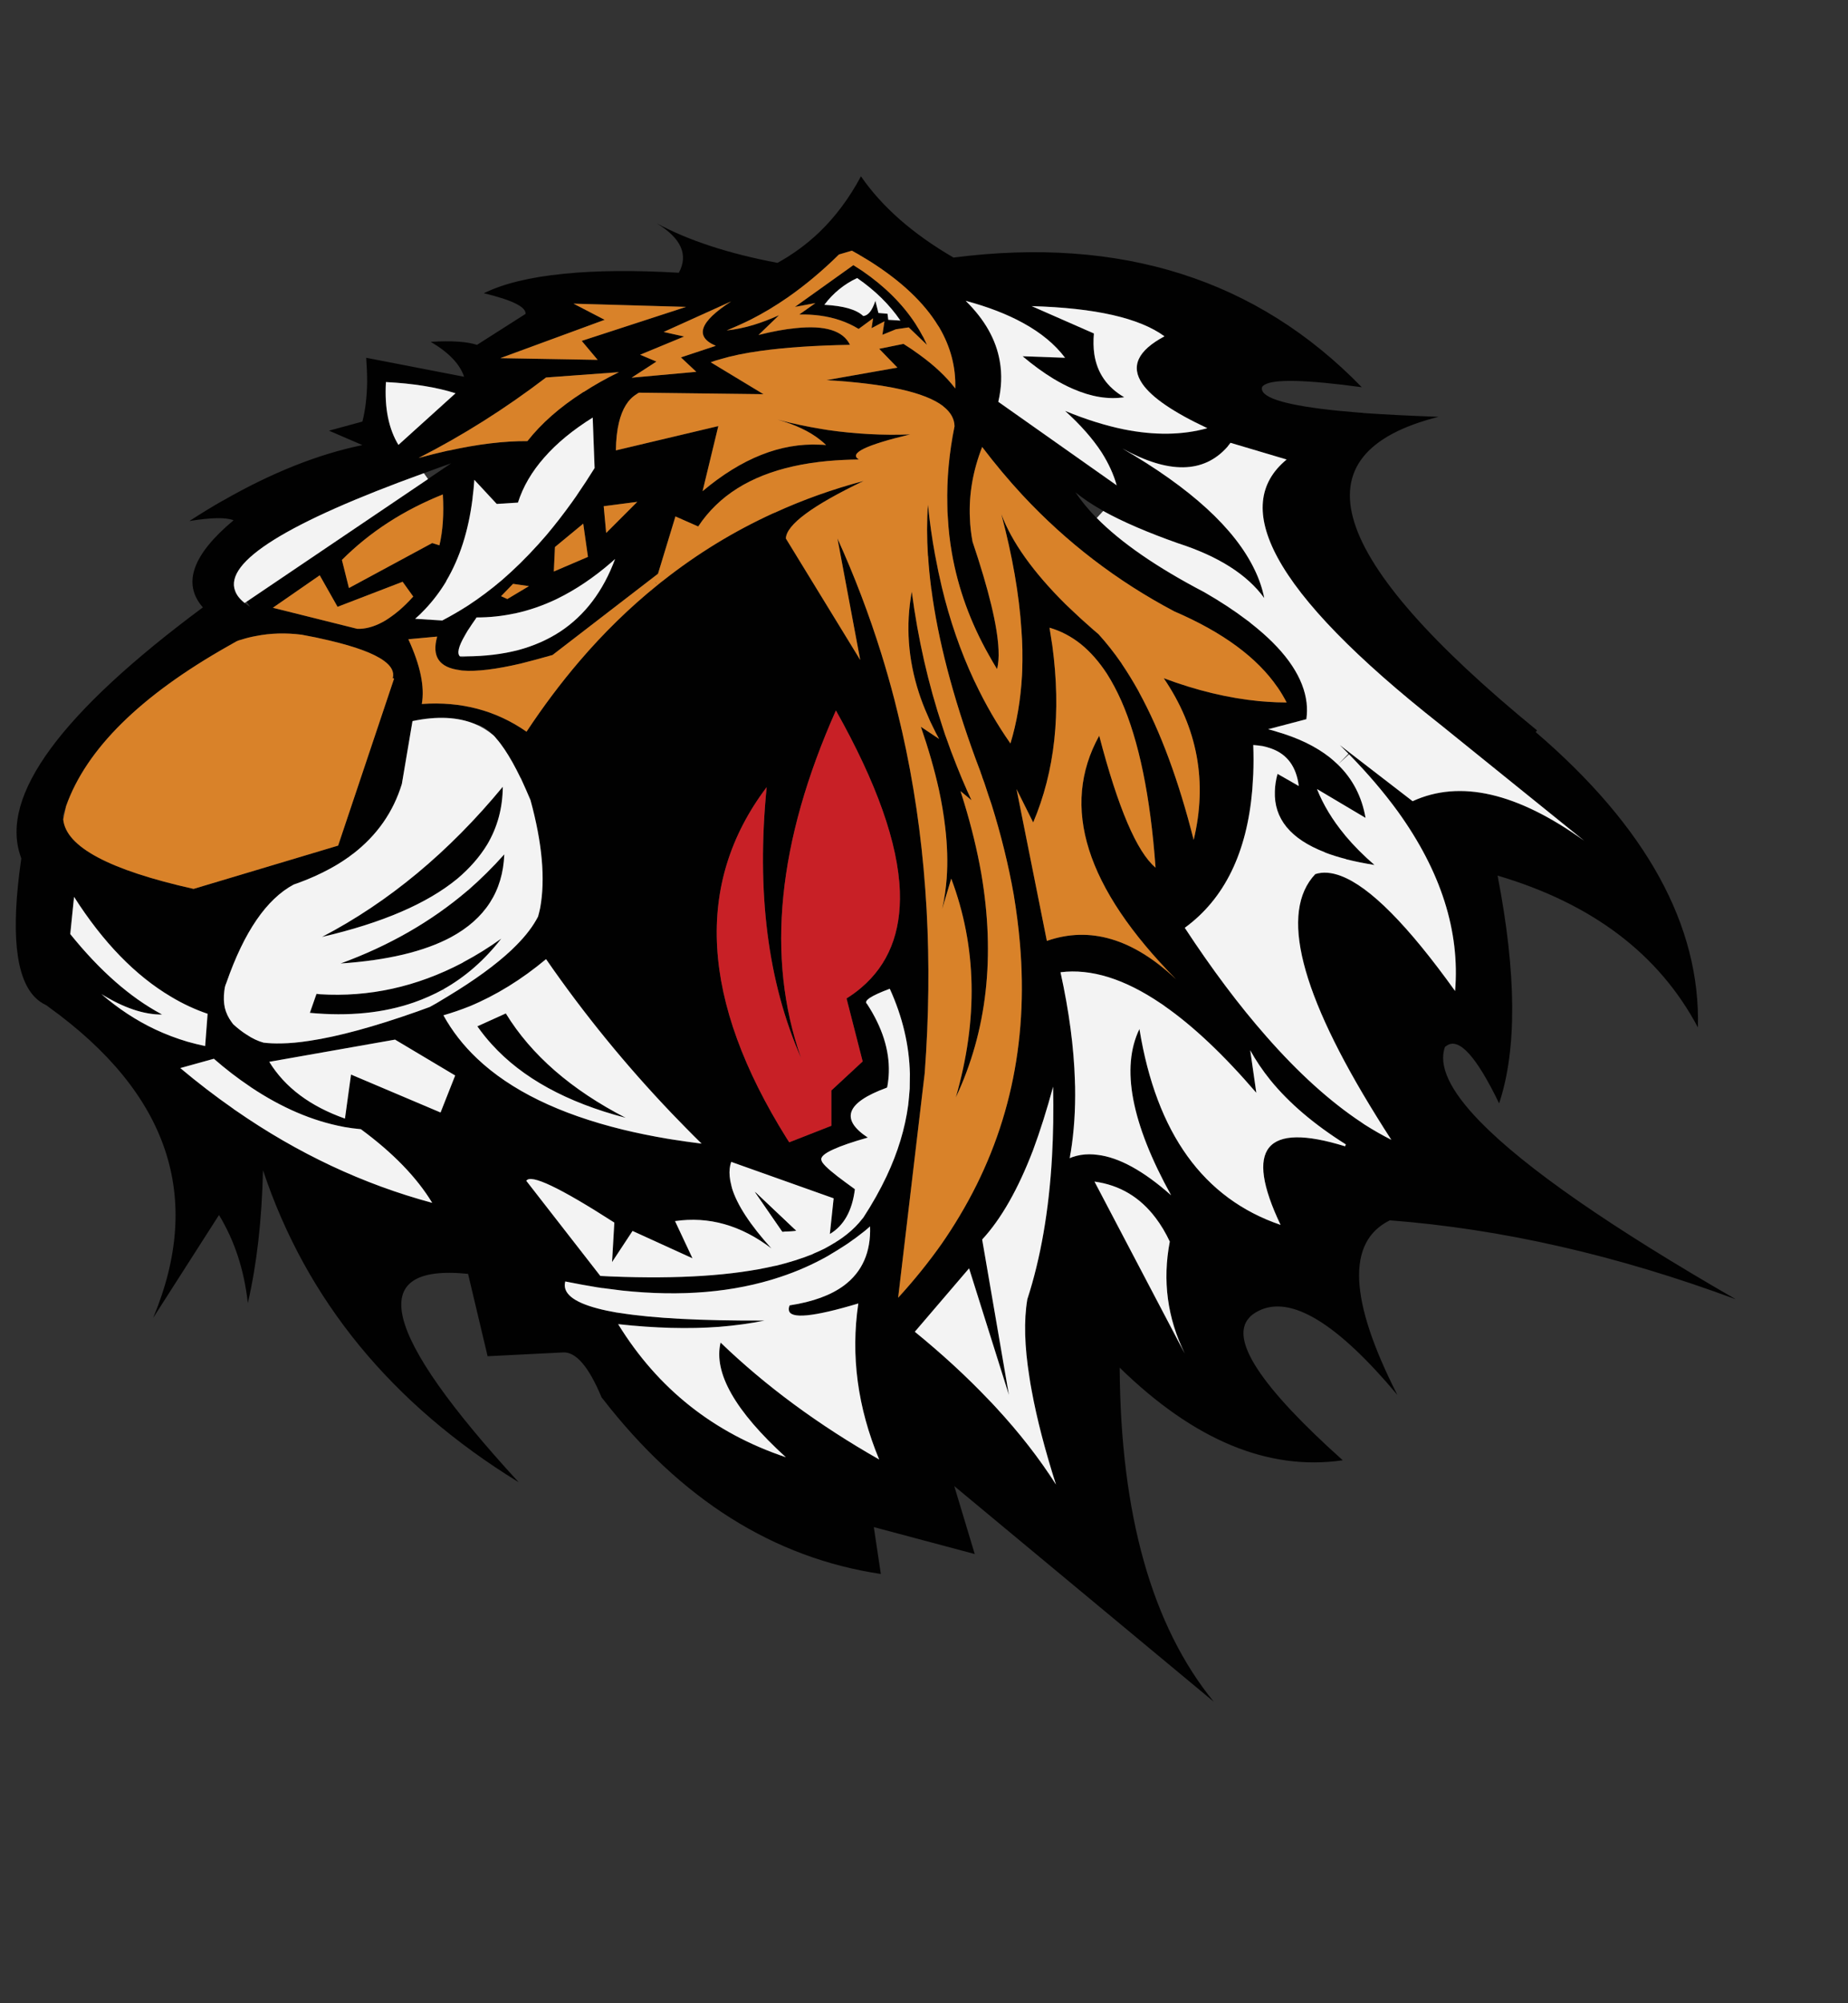 <svg xmlns='http://www.w3.org/2000/svg' id='svgroot' xlinkns='http://www.w3.org/1999/xlink' width='12in' height='13in' x='0' y='0' overflow='visible'><rect width="100%" height="100%" fill="#333333" stroke="none"/><g id="rect" transform="scale(6.763) translate(-169.726,-162.28)"><g width="500" height="500" xmlns="http://www.w3.org/2000/svg" xmlns:xhtml="http://www.w3.org/1999/xhtml" xmlns:xlink="http://www.w3.org/1999/xlink" class="mainContent">  <!-- Created with Product Designer Tool by Riaxe-->  <defs>   <mask patternUnits="userSpaceOnUse" x="0" y="0" width="500" height="500">    <image id="xe_zixt" xlink:href="#" x="0" y="0" width="500" height="500" xmlns:xlink="http://www.w3.org/1999/xlink"/>   </mask>   <image id="xe_xwdm" xlink:href="#" width="500" height="500" preserveAspectRatio="none" xmlns:xlink="http://www.w3.org/1999/xlink"/>   <clipPath id="boundryClipPath0" class="boundryClipPath">    <rect aHeight="13" aWidth="12" height="173" width="160" y="162.28" x="169.726" id="boundRectangle"/>   </clipPath>   <filter id="filter8483" style="color-interpolation-filters:sRGB;">    <feColorMatrix values="0" result="colormatrix" id="feColorMatrix8485" type="matrix"/>   </filter>   <g id="xe_mo82" type="patternG" xmlns:xlink="http://www.w3.org/1999/xlink"/>  </defs>  <g id="layer_background">   <title>background</title>   <rect id="canvas_background" x="-1" y="-1" width="502" height="502" fill-opacity="0" stroke="#000000" stroke-width="0" fill="#fff" opacity="0"/>   <g id="bleedM">    <rect isBleed="false" id="cropM" isbleed="false" class="bleedRect" width="0" height="0" x="0" y="0" fill="none" stroke="#ff0000" stroke-width="0.5" display="none"/>    <rect id="safeM" class="bleedRect" width="0" height="0" x="0" y="0" fill="none" stroke="#2B8F49" stroke-width="0.5" stroke-dasharray="3,3" display="none"/>    <path isBleed="false" pointer-events="bounding-box" id="cropMMask" isbleed="false" class="bleedPath" width="0" height="0" awidth="0" aheight="0" x="0" y="0" ax="0" ay="0" fill="none" stroke="#ff0000" display="none"/>    <path pointer-events="bounding-box" id="safeMMask" class="bleedPath" width="0" height="0" awidth="0" aheight="0" x="0" y="0" ax="0" ay="0" fill="none" stroke="#2B8F49" stroke-width="2" stroke-dasharray="5,5" display="none"/>    <rect id="hAlignTleft" class="bleedRect" width="0" height="0.5" x="0" y="0" fill="#ff0000" display="block"/>    <rect id="hAlignBleft" class="bleedRect" width="0" height="0.5" x="0" y="0" fill="#ff0000" display="block"/>    <rect id="vAlignBleft" class="bleedRect" width="0.5" height="0" x="0" y="0" fill="#ff0000" display="block"/>    <rect id="vAlignTleft" class="bleedRect" width="0.5" height="0" x="0" y="0" fill="#ff0000" display="block"/>    <rect id="hAlignTright" class="bleedRect" width="0" height="0.5" x="0" y="0" fill="#ff0000" display="block"/>    <rect id="hAlignBright" class="bleedRect" width="0" height="0.5" x="0" y="0" fill="#ff0000" display="block"/>    <rect id="vAlignTright" class="bleedRect" width="0.5" height="0" x="0" y="0" fill="#ff0000" display="block"/>    <rect id="vAlignBright" class="bleedRect" width="0.5" height="0" x="0" y="0" fill="#ff0000" display="block"/>   </g>  </g>  <g id="layer_area_0" clip-path="url(#boundryClipPath0)">   <title>area_0</title>   <g id="background" type="bg_area_0"/>   <g id="pbgpattern" type="bgptrn_area_0"/>   <g id="backgroundBorder" type="bgBrdr_area_0"/>   <g xe_p="&amp;#35;&amp;#103;&amp;#81;&amp;#84;&amp;#19;&amp;#58;&amp;#122;&amp;#61;&amp;#93;&amp;#111;&amp;#1;&amp;#114;&amp;#97;&amp;#34;&amp;#26;&amp;#28;&amp;#19;&amp;#116;&amp;#33;&amp;#53;&amp;#93;&amp;#18;&amp;#11;&amp;#34;&amp;#60;&amp;#32;&amp;#75;&amp;#89;&amp;#86;&amp;#110;&amp;#122;&amp;#105;&amp;#26;&amp;#83;&amp;#94;&amp;#108;&amp;#55;&amp;#55;&amp;#75;&amp;#18;&amp;#11;&amp;#91;&amp;#122;&amp;#102;&amp;#8;&amp;#1;&amp;#1;&amp;#49;&amp;#104;&amp;#116;&amp;#26;&amp;#28;&amp;#19;&amp;#35;&amp;#28;&amp;#124;&amp;#0;&amp;#2;&amp;#3;&amp;#57;&amp;#122;&amp;#105;&amp;#26;&amp;#19;&amp;#114;&amp;#56;&amp;#106;&amp;#117;&amp;#10;&amp;#6;&amp;#19;&amp;#44;&amp;#122;&amp;#102;&amp;#126;&amp;#3;&amp;#119;&amp;#51;&amp;#30;&amp;#118;&amp;#26;&amp;#28;&amp;#19;&amp;#35;&amp;#104;&amp;#116;&amp;#8;&amp;#1;&amp;#1;&amp;#49;&amp;#122;&amp;#24;&amp;#20;&amp;#18;&amp;#65;&amp;#114;&amp;#49;&amp;#38;&amp;#93;&amp;#18;&amp;#11;&amp;#34;&amp;#104;&amp;#107;&amp;#8;&amp;#0;&amp;#19;&amp;#44;&amp;#122;&amp;#44;&amp;#75;&amp;#99;&amp;#82;&amp;#97;&amp;#52;&amp;#36;&amp;#90;&amp;#92;&amp;#84;&amp;#34;&amp;#98;&amp;#103;&amp;#9;&amp;#18;&amp;#29;&amp;#34;&amp;#59;&amp;#42;&amp;#84;&amp;#95;&amp;#67;&amp;#69;&amp;#60;&amp;#44;&amp;#76;&amp;#18;&amp;#11;&amp;#102;&amp;#57;&amp;#41;&amp;#75;&amp;#85;&amp;#29;&amp;#34;&amp;#42;&amp;#32;&amp;#75;&amp;#89;&amp;#75;&amp;#101;&amp;#122;&amp;#127;&amp;#94;&amp;#81;&amp;#93;&amp;#115;&amp;#61;&amp;#105;&amp;#26;&amp;#64;&amp;#94;&amp;#115;&amp;#49;&amp;#49;&amp;#81;&amp;#95;&amp;#95;&amp;#34;&amp;#98;&amp;#35;&amp;#89;&amp;#92;&amp;#66;&amp;#101;&amp;#116;&amp;#103;&amp;#84;&amp;#95;&amp;#82;&amp;#107;&amp;#8;&amp;#55;&amp;#87;&amp;#64;&amp;#84;&amp;#114;&amp;#44;&amp;#44;&amp;#93;&amp;#67;&amp;#19;&amp;#58;&amp;#35;&amp;#103;&amp;#91;&amp;#95;&amp;#93;&amp;#111;&amp;#42;&amp;#0;&amp;#92;&amp;#89;&amp;#69;&amp;#34;&amp;#98;&amp;#35;&amp;#89;&amp;#92;&amp;#66;&amp;#101;&amp;#116;&amp;#103;&amp;#74;&amp;#85;&amp;#66;&amp;#105;&amp;#34;&amp;#32;&amp;#26;&amp;#10;&amp;#87;&amp;#97;&amp;#52;&amp;#54;&amp;#93;&amp;#28;&amp;#19;&amp;#109;&amp;#55;&amp;#51;&amp;#93;&amp;#18;&amp;#11;&amp;#102;&amp;#57;&amp;#41;&amp;#75;&amp;#85;&amp;#29;&amp;#34;&amp;#42;&amp;#42;&amp;#76;&amp;#81;&amp;#69;&amp;#101;&amp;#122;&amp;#127;&amp;#94;&amp;#81;&amp;#93;&amp;#115;&amp;#61;&amp;#105;&amp;#26;&amp;#84;&amp;#84;&amp;#108;&amp;#61;&amp;#49;&amp;#93;&amp;#18;&amp;#11;&amp;#102;&amp;#57;&amp;#41;&amp;#75;&amp;#85;&amp;#76;&amp;#125;" scaled="true" id="xe_0r9g">    <g id="xe_66yh">     <g id="xe_kjc5">      <path id="xe_wx82" pointer-events="bounding-box" d="M258.736,189.992 C260.496,191.717 261.545,193.576 261.882,195.569 C262.092,196.759 262.046,198 261.743,199.294 L272.654,206.988 C272.373,205.985 271.913,204.977 271.273,203.962 C270.445,202.692 269.319,201.415 267.897,200.133 C269.796,200.914 271.599,201.479 273.3,201.828 C276.144,202.4 278.715,202.365 281.012,201.723 C277.899,200.266 275.905,198.909 275.032,197.65 C273.912,196.04 274.59,194.578 277.06,193.261 C274.753,191.57 270.673,190.644 264.82,190.48 L270.555,192.999 C270.497,193.675 270.508,194.304 270.59,194.887 C270.846,196.625 271.767,197.953 273.352,198.874 C271.883,199.096 270.31,198.839 268.631,198.105 C268.037,197.849 267.43,197.534 266.812,197.161 C265.892,196.602 264.947,195.914 263.979,195.098 L267.896,195.238 C266.964,194.002 265.675,192.936 264.032,192.038 C262.554,191.221 260.787,190.54 258.736,189.992 zM263.964,207.88 C262.67,206.48 261.434,205.006 260.257,203.456 C259.406,205.636 259.026,207.816 259.12,209.996 C259.144,210.718 259.226,211.447 259.366,212.181 C260.87,216.645 261.667,219.962 261.761,222.13 C261.796,222.853 261.75,223.448 261.621,223.913 C261.365,223.495 261.119,223.075 260.887,222.655 C259.173,219.636 258.031,216.494 257.459,213.23 C257.274,212.169 257.15,211.096 257.092,210.013 C257.058,209.604 257.039,209.196 257.039,208.788 C256.981,206.434 257.202,204.021 257.705,201.549 C257.693,200.873 257.36,200.273 256.707,199.748 C256.684,199.736 256.666,199.718 256.654,199.696 C254.999,198.424 251.414,197.626 245.901,197.3 L252.439,196.145 L250.761,194.414 L253,193.96 C253.526,194.286 254.015,194.618 254.47,194.956 C255.845,195.947 256.947,196.985 257.775,198.069 C257.833,196.098 257.342,194.228 256.305,192.456 C256.282,192.409 256.252,192.363 256.217,192.316 C256.217,192.304 256.211,192.298 256.2,192.298 C254.895,190.153 252.779,188.16 249.853,186.318 C249.562,186.143 249.271,185.968 248.979,185.794 C248.956,185.782 248.938,185.77 248.926,185.759 C248.705,185.631 248.477,185.502 248.244,185.374 L247.055,185.724 C245.528,187.228 243.955,188.545 242.334,189.676 C241.226,190.445 240.09,191.127 238.924,191.722 C238.189,192.083 237.449,192.415 236.703,192.719 C237.508,192.637 238.336,192.468 239.185,192.211 C239.944,191.978 240.724,191.681 241.529,191.319 L239.64,193.138 C240.935,192.812 242.083,192.602 243.085,192.509 C245.778,192.229 247.44,192.742 248.069,194.047 C244.828,194.106 242.083,194.292 239.833,194.606 C238.387,194.805 237.146,195.062 236.108,195.376 C235.793,195.458 235.502,195.55 235.234,195.656 L240.095,198.594 L228.624,198.454 C228.543,198.489 228.467,198.536 228.397,198.594 C227.615,199.071 227.074,199.946 226.771,201.217 C226.596,201.94 226.503,202.791 226.491,203.77 L235.933,201.532 L234.482,207.529 C238.085,204.498 241.686,203.07 245.288,203.245 C245.475,203.245 245.667,203.257 245.865,203.28 C245.69,203.105 245.504,202.942 245.306,202.791 C244.339,202.021 243.033,201.403 241.389,200.937 C242.765,201.298 244.14,201.59 245.516,201.811 C245.691,201.835 245.871,201.863 246.058,201.899 C248.576,202.259 251.093,202.394 253.612,202.301 C249.508,203.28 247.935,204.05 248.891,204.609 C247.9,204.62 246.95,204.667 246.04,204.749 L246.022,204.749 C241.511,205.169 238.072,206.526 235.706,208.823 C235.088,209.418 234.546,210.07 234.08,210.782 L231.981,209.855 L230.373,215.135 L220.652,222.62 C219.591,222.923 218.617,223.185 217.732,223.406 C215.435,223.943 213.646,224.158 212.363,224.053 L212.346,224.053 C212.299,224.042 212.252,224.036 212.206,224.036 C212.183,224.025 212.16,224.018 212.136,224.018 C210.201,223.784 209.496,222.753 210.02,220.923 L207.362,221.168 C208.469,223.569 208.883,225.557 208.603,227.131 C212.229,226.874 215.446,227.725 218.255,229.684 C219.782,227.376 221.397,225.225 223.099,223.231 C225.349,220.597 227.762,218.242 230.338,216.167 C230.501,216.027 230.671,215.893 230.845,215.765 C233.992,213.283 237.379,211.214 241.005,209.558 L241.022,209.558 C241.057,209.535 241.092,209.517 241.127,209.506 L241.144,209.506 C243.744,208.316 246.472,207.343 249.327,206.585 C244.606,208.847 242.217,210.613 242.158,211.884 L249.013,223.075 L246.914,211.884 C248.476,215.323 249.822,218.855 250.953,222.48 C251.385,223.867 251.786,225.278 252.16,226.712 C252.37,227.539 252.574,228.379 252.771,229.23 C252.796,229.358 252.824,229.48 252.86,229.597 C253.932,234.33 254.649,239.197 255.01,244.198 C255.057,244.827 255.097,245.456 255.132,246.086 C255.4,250.97 255.342,255.99 254.957,261.141 L252.509,281.827 C253.99,280.207 255.331,278.546 256.532,276.843 C257.114,276.003 257.662,275.154 258.174,274.29 C262.673,266.783 264.527,258.42 263.735,249.197 C263.607,247.706 263.414,246.196 263.157,244.669 C262.679,241.965 261.998,239.196 261.112,236.364 C261.101,236.352 261.094,236.34 261.094,236.329 L261.094,236.311 C261.036,236.136 260.977,235.968 260.919,235.804 C260.884,235.687 260.848,235.583 260.814,235.49 C260.697,235.127 260.581,234.773 260.464,234.422 L260.376,234.178 C260.342,234.096 260.312,234.021 260.289,233.951 C260.265,233.869 260.242,233.793 260.218,233.723 L260.131,233.496 C260.12,233.461 260.108,233.42 260.095,233.374 L259.642,232.167 C257.532,226.397 256.174,221.187 255.568,216.535 C255.556,216.512 255.55,216.494 255.55,216.483 C255.55,216.459 255.55,216.442 255.55,216.43 C255.423,215.439 255.328,214.478 255.271,213.545 C255.26,213.51 255.253,213.48 255.253,213.457 C255.148,211.814 255.148,210.252 255.253,208.771 C255.416,210.368 255.638,211.924 255.918,213.44 C255.918,213.463 255.924,213.486 255.935,213.51 C256.111,214.466 256.309,215.41 256.53,216.343 C257.264,219.409 258.255,222.276 259.503,224.946 C259.537,225.028 259.578,225.109 259.624,225.191 C260.557,227.16 261.635,229.021 262.859,230.769 C263.442,228.857 263.798,226.765 263.926,224.491 C263.926,224.352 263.932,224.218 263.943,224.09 C263.967,223.449 263.972,222.801 263.96,222.149 L263.96,222.131 C263.95,221.537 263.92,220.931 263.874,220.313 C263.664,217.061 263.046,213.505 262.019,209.646 C262.987,212.223 264.957,214.986 267.931,217.935 C268.036,218.028 268.14,218.127 268.245,218.232 C268.944,218.909 269.696,219.596 270.501,220.296 C270.652,220.424 270.81,220.558 270.973,220.698 C271.707,221.502 272.412,222.393 273.088,223.373 C273.088,223.385 273.094,223.39 273.106,223.39 C273.106,223.401 273.111,223.419 273.122,223.443 C273.133,223.443 273.139,223.449 273.139,223.46 C273.653,224.219 274.154,225.035 274.643,225.909 C274.654,225.943 274.673,225.978 274.697,226.014 C274.707,226.025 274.714,226.037 274.714,226.048 C274.724,226.06 274.731,226.071 274.731,226.083 C276.701,229.686 278.374,234.208 279.749,239.652 C281.031,234.302 280.111,229.336 276.987,224.755 C279.994,225.885 282.931,226.59 285.799,226.871 C286.335,226.917 286.878,226.953 287.425,226.976 C287.717,226.987 288.014,226.993 288.317,226.993 C288.071,226.515 287.799,226.055 287.495,225.612 L287.478,225.594 C285.6,222.855 282.431,220.524 277.965,218.601 C272.708,215.826 268.05,212.264 263.994,207.916 C263.987,207.903 263.976,207.891 263.964,207.88 zM258.874,235.122 C258.992,235.39 259.115,235.658 259.243,235.927 C259.253,235.949 259.265,235.973 259.277,235.996 L258.262,235.157 C258.379,235.507 258.489,235.862 258.595,236.224 C259.271,238.439 259.795,240.601 260.169,242.711 C261.487,250.383 260.705,257.271 257.826,263.379 C259.901,256.187 259.761,249.466 257.407,243.218 L256.567,246.016 C256.684,245.514 256.777,245.007 256.847,244.495 C256.905,244.064 256.952,243.627 256.987,243.184 C257.091,241.703 257.045,240.13 256.847,238.462 C256.718,237.355 256.526,236.206 256.27,235.017 C255.862,233.188 255.308,231.258 254.609,229.23 L256.287,230.349 C256.078,229.975 255.885,229.603 255.71,229.23 C255.535,228.892 255.377,228.548 255.238,228.198 C254.923,227.499 254.655,226.805 254.433,226.118 C253.419,223.005 253.198,219.892 253.769,216.78 C254.34,221.117 255.283,225.267 256.601,229.23 C256.683,229.475 256.764,229.726 256.846,229.982 C256.858,230.028 256.876,230.075 256.9,230.122 C257.213,231.031 257.553,231.934 257.914,232.832 C258.217,233.601 258.538,234.365 258.874,235.122 zM271.762,224.351 C271.04,223.244 270.24,222.335 269.367,221.623 C268.481,220.913 267.513,220.405 266.465,220.102 C266.557,220.662 266.645,221.215 266.726,221.763 C267.554,227.895 266.966,233.322 264.96,238.043 L263.422,234.965 L266.22,248.953 C270.196,247.566 274.172,248.75 278.145,252.503 C269.799,244.064 267.432,236.579 271.046,230.052 C272.783,236.708 274.513,240.759 276.239,242.204 C275.761,235.63 274.706,230.501 273.074,226.817 C272.666,225.908 272.229,225.086 271.762,224.351 zM286.293,197.72 C286.188,197.779 286.113,197.843 286.066,197.913 C286.008,198.088 286.037,198.251 286.152,198.403 C286.76,199.242 289.715,199.872 295.02,200.291 C295.03,200.291 295.043,200.291 295.053,200.291 C295.148,200.291 295.239,200.298 295.333,200.309 C295.356,200.309 295.379,200.315 295.403,200.327 C297.386,200.466 299.693,200.583 302.328,200.676 C288.957,204.045 291.983,213.674 311.403,229.562 L311.28,229.719 C321.492,238.474 326.475,247.543 326.231,256.928 C322.651,250.178 316.497,245.515 307.766,242.939 C309.515,251.973 309.56,258.968 307.906,263.922 C305.83,259.62 304.227,257.843 303.096,258.589 C303.039,258.624 302.979,258.665 302.921,258.712 C302.291,260.437 303.359,262.722 306.121,265.567 C306.132,265.578 306.145,265.59 306.156,265.6 C306.167,265.612 306.179,265.63 306.19,265.654 C306.201,265.654 306.214,265.66 306.225,265.67 C310.353,269.89 318.185,275.323 329.726,281.968 C318.792,277.912 308.161,275.487 297.833,274.694 C293.833,276.664 294.067,282.025 298.531,290.78 C292.983,284.16 288.728,281.571 285.767,283.017 C285.568,283.111 285.376,283.226 285.189,283.367 C285.061,283.461 284.951,283.565 284.857,283.681 C283.062,285.663 285.941,290.034 293.495,296.796 C286.641,297.797 279.786,294.954 272.932,288.264 C273.013,301.797 275.904,312.055 281.604,319.038 L257.685,299.175 L259.573,305.434 L250.27,302.952 L250.917,307.271 C241.02,305.79 232.47,300.404 225.266,291.113 C225.231,291.079 225.201,291.044 225.178,291.008 C223.989,288.152 222.794,286.771 221.594,286.864 L214.671,287.212 L212.87,279.625 C203.323,278.657 204.879,285.056 217.539,298.823 C205.812,291.619 197.955,282.037 193.968,270.077 C193.863,274.669 193.397,278.749 192.57,282.317 C192.232,279.262 191.345,276.558 189.912,274.203 L183.844,283.681 C188.495,272.559 185.283,263.012 174.209,255.04 C174.127,254.969 174.046,254.911 173.964,254.864 C173.591,254.69 173.258,254.456 172.967,254.165 C171.149,252.347 170.717,248.114 171.673,241.47 C171.673,241.435 171.679,241.4 171.691,241.365 C171.656,241.272 171.626,241.184 171.603,241.103 C169.726,235.566 175.333,227.942 188.425,218.232 C186.513,216.052 187.457,213.376 191.257,210.206 C190.558,209.927 189.2,209.949 187.183,210.276 C188.209,209.611 189.229,208.988 190.243,208.405 L190.261,208.405 C194.748,205.829 199.039,204.121 203.13,203.281 L200.052,201.953 L203.13,201.114 C203.399,200.065 203.544,198.858 203.567,197.494 C203.567,196.783 203.538,196.031 203.48,195.238 L212.503,196.986 C212.118,195.82 211.093,194.747 209.426,193.768 C211.349,193.651 212.772,193.745 213.693,194.048 L218.168,191.197 C218.227,190.557 216.945,189.921 214.322,189.292 C216.129,188.406 218.565,187.811 221.63,187.508 C221.666,187.497 221.707,187.491 221.753,187.491 L221.771,187.491 C224.709,187.199 228.217,187.17 232.298,187.404 C233.195,185.749 232.519,184.233 230.269,182.858 C233.183,184.432 236.89,185.643 241.389,186.495 C242.789,185.726 244.071,184.788 245.236,183.68 C246.729,182.246 248.011,180.527 249.084,178.522 C251.03,181.343 253.875,183.837 257.616,186.006 C273.051,184.025 285.594,188.005 295.246,197.949 C290.163,197.259 287.179,197.184 286.293,197.72 zM271.413,209.349 C271.39,209.324 271.36,209.308 271.325,209.296 C271.302,209.284 271.284,209.272 271.273,209.26 C270.316,208.713 269.512,208.171 268.859,207.634 C269.383,208.415 270.029,209.202 270.8,209.995 L270.817,209.995 C273.055,212.268 276.361,214.547 280.731,216.831 C282.211,217.683 283.517,218.539 284.647,219.402 C284.787,219.496 284.922,219.6 285.05,219.717 C287.999,222.025 289.684,224.333 290.104,226.641 C290.104,226.652 290.104,226.67 290.104,226.694 C290.104,226.705 290.11,226.722 290.121,226.746 L290.121,226.764 C290.121,226.774 290.121,226.787 290.121,226.799 C290.132,226.856 290.144,226.921 290.156,226.991 C290.214,227.504 290.208,228.017 290.138,228.529 L286.607,229.456 C286.863,229.515 287.113,229.584 287.358,229.666 C289.351,230.237 290.995,231.031 292.289,232.044 C292.545,232.254 292.797,232.475 293.04,232.709 C294.404,234.026 295.255,235.664 295.593,237.622 L291.117,234.965 C291.7,236.422 292.551,237.826 293.67,239.179 C293.681,239.202 293.699,239.225 293.723,239.249 C294.492,240.17 295.39,241.073 296.416,241.96 C295.472,241.808 294.602,241.633 293.81,241.435 L293.793,241.417 C293.105,241.242 292.47,241.044 291.887,240.822 C291.864,240.812 291.846,240.799 291.835,240.788 C288.675,239.564 287.143,237.693 287.235,235.175 C287.245,234.662 287.329,234.125 287.48,233.567 L289.439,234.686 C289.217,232.914 288.378,231.765 286.921,231.24 C286.664,231.148 286.402,231.072 286.134,231.014 C285.855,230.967 285.558,230.932 285.243,230.909 C285.277,231.83 285.277,232.722 285.243,233.584 C285.22,234.062 285.19,234.534 285.156,235 C284.666,240.829 282.591,245.078 278.931,247.747 C281.449,251.583 283.943,254.905 286.415,257.714 C289.376,261.095 292.308,263.747 295.211,265.67 C295.291,265.729 295.385,265.793 295.49,265.864 C296.316,266.388 297.145,266.86 297.972,267.28 C297.494,266.546 297.039,265.829 296.609,265.129 C289.534,253.739 287.65,246.297 290.961,242.8 C291.66,242.578 292.454,242.636 293.339,242.974 C295.998,243.977 299.5,247.509 303.848,253.57 C304.302,248.056 302.542,242.543 298.567,237.029 C297.285,235.269 295.787,233.514 294.072,231.766 C294.062,231.755 294.049,231.743 294.038,231.731 C294.038,231.719 294.032,231.714 294.021,231.714 C293.753,231.445 293.485,231.178 293.216,230.909 L299.931,236.084 C304.301,234.079 309.571,235.292 315.737,239.721 L302.5,229.037 C294.725,222.918 289.719,217.783 287.48,213.633 C285.406,209.786 285.686,206.778 288.319,204.61 L283.143,203.071 C283.038,203.2 282.94,203.328 282.846,203.456 C280.667,205.904 277.444,205.95 273.177,203.596 C279.484,207.245 283.547,210.964 285.365,214.752 C285.784,215.615 286.082,216.489 286.256,217.375 C284.682,215.207 282.03,213.522 278.3,212.322 C275.493,211.33 273.197,210.339 271.413,209.349 zM276.71,254.706 C273.366,252.444 270.288,251.489 267.478,251.839 C268.271,255.429 268.713,258.769 268.807,261.858 C268.807,261.893 268.807,261.933 268.807,261.981 C268.807,262.108 268.813,262.243 268.825,262.383 L268.825,262.4 C268.86,264.521 268.727,266.526 268.423,268.415 C268.388,268.554 268.364,268.694 268.353,268.834 C268.341,268.868 268.329,268.909 268.317,268.957 C268.34,268.946 268.364,268.939 268.388,268.939 C268.446,268.916 268.505,268.893 268.563,268.868 C269.064,268.693 269.589,268.606 270.136,268.606 C270.383,268.606 270.632,268.623 270.889,268.66 C272.872,268.893 275.131,270.133 277.673,272.383 C274.001,265.74 273.027,260.633 274.753,257.067 C276.315,266.672 280.652,272.687 287.763,275.112 C284.383,268.013 286.364,265.599 293.707,267.872 L293.778,267.697 C290.851,265.855 288.531,263.88 286.818,261.77 C286.096,260.872 285.477,259.957 284.964,259.024 L285.524,262.924 L285.524,262.941 C282.529,259.454 279.707,256.792 277.061,254.949 C276.943,254.858 276.828,254.777 276.71,254.706 zM264.943,268.24 C263.567,271.83 262.005,274.571 260.257,276.459 L262.722,290.78 L259.05,279.116 L254.049,284.957 C256.567,287.009 258.829,289.089 260.834,291.199 C261.067,291.433 261.295,291.672 261.516,291.916 C263.684,294.259 265.532,296.632 267.059,299.033 C266.033,295.816 265.288,292.931 264.821,290.377 C264.739,289.959 264.67,289.544 264.611,289.136 C264.156,286.292 264.092,283.902 264.418,281.967 C265.653,278.155 266.412,273.79 266.692,268.869 C266.809,266.807 266.843,264.644 266.796,262.383 C266.214,264.528 265.596,266.481 264.943,268.24 zM276.256,274.483 C274.81,272.56 272.928,271.441 270.608,271.125 L278.931,286.967 C277.323,283.692 276.862,280.253 277.55,276.651 C277.166,275.835 276.735,275.112 276.256,274.483 zM225.46,191.74 L215.843,195.272 L224.813,195.429 L223.345,193.681 L232.962,190.55 L222.592,190.253 L225.46,191.74 zM205.299,197.475 C205.229,198.687 205.293,199.777 205.491,200.745 C205.69,201.701 206.01,202.54 206.453,203.263 L211.716,198.507 C209.956,197.948 207.817,197.604 205.299,197.475 zM211.087,203.788 C213.768,203.193 216.186,202.902 218.343,202.913 C219.625,201.282 221.321,199.789 223.432,198.437 C223.454,198.414 223.484,198.397 223.519,198.384 L223.536,198.384 C224.503,197.754 225.57,197.155 226.736,196.583 L226.754,196.583 L226.771,196.566 L226.736,196.566 L220.058,197.055 C216.281,199.935 212.363,202.406 208.307,204.47 C209.239,204.213 210.149,203.985 211.034,203.788 C211.046,203.788 211.064,203.788 211.087,203.788 zM208.796,205.869 C196.183,210.427 190.383,214.04 191.398,216.709 C191.538,217.094 191.817,217.456 192.237,217.793 C192.248,217.805 192.26,217.817 192.272,217.828 C192.423,217.945 192.593,218.061 192.778,218.178 L192.464,217.706 L211.313,204.958 C210.452,205.262 209.612,205.565 208.796,205.869 zM213.272,208.281 C212.899,211.196 212.101,213.691 210.877,215.766 L210.877,215.784 L210.859,215.801 C210.847,215.824 210.842,215.841 210.842,215.854 C210.271,216.798 209.618,217.655 208.883,218.424 C208.603,218.728 208.307,219.013 207.992,219.281 L210.492,219.438 C211.296,219.019 212.09,218.558 212.87,218.057 C213.943,217.357 214.992,216.571 216.018,215.696 C217.148,214.717 218.256,213.627 219.34,212.427 C219.515,212.228 219.69,212.03 219.865,211.832 C219.947,211.738 220.028,211.645 220.11,211.552 C220.915,210.596 221.702,209.581 222.471,208.509 C222.61,208.311 222.75,208.113 222.89,207.915 C222.89,207.903 222.895,207.892 222.907,207.88 C223.455,207.088 223.997,206.26 224.534,205.397 L224.359,200.746 C222.528,201.888 221.042,203.112 219.899,204.418 C218.746,205.723 217.935,207.11 217.469,208.579 L215.511,208.701 L213.448,206.48 C213.412,207.028 213.36,207.565 213.29,208.09 C213.29,208.101 213.29,208.112 213.29,208.124 C213.278,208.171 213.272,208.223 213.272,208.281 zM205.509,210.414 C203.959,211.417 202.536,212.565 201.242,213.859 L201.889,216.448 L209.565,212.304 L210.23,212.513 C210.545,211.184 210.65,209.622 210.545,207.827 C208.738,208.55 207.059,209.412 205.509,210.414 zM225.372,208.911 L225.6,211.376 L228.467,208.509 L225.372,208.911 zM249.223,187.246 C251.275,188.657 252.895,190.266 254.084,192.072 C254.341,192.469 254.579,192.877 254.802,193.296 L254.819,193.314 C254.819,193.325 254.825,193.337 254.836,193.348 C254.954,193.582 255.063,193.815 255.169,194.048 L253.489,192.439 L252.299,192.614 L251.058,193.121 L251.251,191.879 L250.061,192.509 L250.201,191.601 L248.872,192.579 C248.86,192.567 248.848,192.562 248.836,192.562 C247.799,191.932 246.622,191.53 245.305,191.355 C244.699,191.273 244.064,191.238 243.399,191.25 L244.885,190.201 L242.997,190.55 L248.382,186.703 C248.664,186.879 248.943,187.06 249.223,187.246 zM249.293,191.39 C249.749,191.355 250.12,190.889 250.413,189.992 L250.692,191.11 L251.531,191.181 L251.602,191.74 L252.721,191.81 C251.719,190.342 250.39,189.036 248.734,187.894 C247.533,188.453 246.525,189.275 245.709,190.359 C247.48,190.452 248.675,190.796 249.293,191.39 zM232.787,193.279 L228.73,194.957 L230.234,195.587 L227.943,197.073 L233.906,196.531 L232.49,195.202 L235.707,194.136 C233.725,193.297 234.198,191.932 237.124,190.045 L230.899,192.859 L232.787,193.279 zM191.555,221.343 C191.287,221.495 191.019,221.646 190.751,221.798 C182.661,226.367 177.683,231.281 175.818,236.539 C175.713,236.818 175.62,237.104 175.539,237.396 C175.539,237.512 175.544,237.634 175.556,237.762 C175.801,240.292 179.805,242.425 187.569,244.162 L200.893,240.175 L206.052,224.788 L205.929,224.753 C206.081,224.182 205.807,223.646 205.107,223.144 C204.175,222.468 202.49,221.844 200.054,221.274 C199.284,221.087 198.445,220.912 197.536,220.749 C196.056,220.562 194.645,220.603 193.305,220.871 C192.85,220.953 192.407,221.064 191.976,221.204 C191.823,221.238 191.683,221.285 191.555,221.343 zM200.84,218.178 L199.196,215.276 L194.877,218.266 L202.659,220.207 C202.74,220.207 202.828,220.207 202.921,220.207 C203.679,220.171 204.465,219.909 205.281,219.42 C205.689,219.163 206.108,218.855 206.54,218.493 C206.959,218.132 207.385,217.713 207.816,217.235 L206.838,215.871 L200.84,218.178 zM197.203,243.62 C197.064,243.666 196.93,243.713 196.801,243.76 C194.295,245.1 192.226,248.12 190.594,252.818 C190.535,252.946 190.489,253.08 190.454,253.22 C190.431,253.337 190.413,253.459 190.401,253.587 C190.331,254.134 190.349,254.648 190.454,255.126 C190.571,255.592 190.775,256.024 191.066,256.42 C191.112,256.491 191.165,256.56 191.223,256.63 C191.643,257.015 192.057,257.335 192.465,257.591 C192.99,257.942 193.509,258.186 194.021,258.326 C194.51,258.384 195.053,258.408 195.648,258.396 C196.44,258.385 197.321,258.303 198.288,258.151 C200.922,257.754 204.221,256.857 208.185,255.458 C208.558,255.318 208.942,255.178 209.339,255.039 C209.549,254.922 209.759,254.805 209.968,254.689 C210.318,254.479 210.656,254.275 210.983,254.077 C213.478,252.573 215.447,251.139 216.893,249.775 C216.905,249.764 216.917,249.752 216.928,249.74 C216.94,249.729 216.951,249.717 216.963,249.705 C217.93,248.784 218.659,247.892 219.149,247.03 C219.207,246.925 219.265,246.82 219.324,246.715 C219.394,246.459 219.458,246.196 219.516,245.929 C220.006,243.259 219.709,239.943 218.625,235.979 C218.322,235.268 218.031,234.609 217.751,234.004 C217.739,233.98 217.727,233.963 217.716,233.951 C217.214,232.913 216.726,232.039 216.247,231.327 C215.991,230.943 215.734,230.605 215.478,230.313 C215.396,230.208 215.308,230.109 215.216,230.016 C214.644,229.421 214.085,229.077 213.536,228.984 C211.951,228.32 210.022,228.226 207.749,228.705 L206.77,234.492 C205.977,237.081 204.479,239.225 202.276,240.927 C202.265,240.927 202.253,240.933 202.241,240.944 C202.102,241.05 201.956,241.16 201.804,241.277 C201.781,241.288 201.758,241.3 201.734,241.312 L201.717,241.329 C201.693,241.341 201.67,241.358 201.646,241.381 C201.192,241.696 200.709,241.993 200.196,242.273 C199.284,242.775 198.287,243.224 197.203,243.62 zM199.214,253.867 C203.748,254.147 208.12,253.185 212.328,250.982 C212.374,250.947 212.421,250.917 212.468,250.895 C213.634,250.277 214.788,249.56 215.93,248.744 C214.393,250.722 212.607,252.281 210.571,253.422 L210.562,253.43 C209.711,253.896 208.819,254.293 207.887,254.619 C205.077,255.598 201.878,255.919 198.287,255.581 L198.899,253.832 C199.004,253.843 199.109,253.856 199.214,253.867 zM226.422,213.772 C226.305,213.877 226.189,213.983 226.072,214.087 C224.451,215.486 222.797,216.599 221.106,217.427 C221.083,217.438 221.059,217.45 221.037,217.461 C221.025,217.461 221.013,217.467 221.002,217.479 C219.777,218.061 218.53,218.493 217.259,218.773 C217.237,218.773 217.213,218.779 217.19,218.791 L217.155,218.791 C216.012,219.035 214.859,219.158 213.693,219.158 C213.681,219.158 213.663,219.158 213.64,219.158 C213.629,219.169 213.622,219.187 213.622,219.21 C213.343,219.606 213.098,219.968 212.888,220.294 L212.87,220.312 C212.765,220.487 212.667,220.656 212.573,220.819 L212.573,220.836 C212.561,220.836 212.555,220.843 212.555,220.854 C211.984,221.845 211.838,222.474 212.118,222.743 C212.176,222.801 212.258,222.83 212.363,222.83 C212.456,222.83 212.572,222.801 212.713,222.743 C214.45,222.731 216.041,222.539 217.486,222.166 C218.92,221.781 220.208,221.215 221.35,220.469 C223.636,218.966 225.326,216.733 226.422,213.772 zM252.669,244.39 C252.506,239.971 250.541,234.417 246.777,227.726 C241.39,239.826 240.319,250.492 243.559,259.724 C240.493,252.752 239.439,244.442 240.394,234.789 C233.691,243.672 234.309,254.46 242.248,267.155 C242.317,267.273 242.393,267.387 242.475,267.505 L246.357,265.984 L246.357,262.732 L249.242,260.057 L247.756,254.252 C248.245,253.949 248.694,253.622 249.103,253.272 C251.607,251.151 252.797,248.19 252.669,244.39 zM188.635,258.64 L188.862,255.668 C187.696,255.272 186.571,254.747 185.487,254.094 C182.2,252.148 179.222,249.082 176.552,244.897 L176.202,248.324 C178.918,251.693 181.71,254.147 184.578,255.685 C184.601,255.708 184.631,255.725 184.666,255.738 C182.987,255.75 181.122,255.12 179.07,253.85 C180.62,255.191 182.269,256.274 184.018,257.102 C184.986,257.556 185.983,257.934 187.009,258.238 C187.545,258.391 188.087,258.524 188.635,258.64 zM192.883,262.452 C192.825,262.406 192.767,262.365 192.709,262.33 C191.613,261.595 190.523,260.756 189.439,259.812 L186.344,260.669 C187.941,262.01 189.567,263.256 191.223,264.411 C191.292,264.469 191.374,264.528 191.468,264.586 C197.168,268.538 203.2,271.37 209.565,273.084 C208.143,270.741 205.951,268.48 202.99,266.299 C202.466,266.253 201.941,266.182 201.417,266.089 C201.394,266.078 201.376,266.072 201.364,266.072 L201.347,266.072 C198.526,265.536 195.705,264.329 192.883,262.452 zM220.774,214.926 L223.921,213.579 L223.484,210.52 L220.878,212.671 L220.774,214.926 zM218.483,216.272 L217.014,216.063 L215.913,217.2 L216.49,217.462 L218.483,216.272 zM211.891,243.218 C209.105,245.514 204.943,247.304 199.406,248.586 C205.549,245.381 211.104,240.77 216.07,234.755 C216.059,236.701 215.581,238.473 214.637,240.07 C213.949,241.201 213.033,242.251 211.891,243.218 zM212.852,244.302 C214.042,243.264 215.16,242.157 216.21,240.98 C216.081,244.372 214.439,246.92 211.279,248.621 C208.808,249.938 205.421,250.743 201.12,251.034 C205.585,249.403 209.478,247.17 212.801,244.338 L212.818,244.32 C212.818,244.308 212.829,244.302 212.852,244.302 zM213.727,256.822 L216.35,255.633 C218.693,259.456 222.377,262.663 227.401,265.25 C221.981,263.84 217.865,261.584 215.056,258.483 C214.578,257.959 214.135,257.405 213.727,256.822 zM225.058,279.815 C225.408,279.827 225.751,279.845 226.089,279.868 C226.101,279.857 226.112,279.857 226.124,279.868 C232.279,280.114 237.285,279.788 241.145,278.889 C241.157,278.889 241.174,278.889 241.197,278.889 C241.197,278.878 241.203,278.873 241.215,278.873 S241.244,278.873 241.268,278.873 C242.492,278.569 243.599,278.219 244.59,277.824 C244.637,277.799 244.684,277.776 244.729,277.753 C244.741,277.753 244.753,277.746 244.765,277.736 C245.102,277.596 245.423,277.45 245.727,277.298 C246.053,277.123 246.368,276.943 246.671,276.755 L246.688,276.755 C246.7,276.744 246.711,276.738 246.723,276.738 L246.723,276.72 C246.956,276.581 247.178,276.436 247.387,276.284 C247.958,275.875 248.459,275.426 248.891,274.938 C249.042,274.763 249.182,274.594 249.31,274.43 C250.137,273.159 250.849,271.895 251.444,270.637 C252.482,268.434 253.146,266.248 253.437,264.08 C253.495,263.567 253.542,263.06 253.577,262.559 C253.589,262.104 253.594,261.649 253.594,261.195 C253.536,258.561 252.918,255.95 251.74,253.362 C250.866,253.689 250.254,253.968 249.904,254.201 C249.555,254.434 249.467,254.621 249.643,254.761 C251.041,256.905 251.712,259.004 251.653,261.056 C251.642,261.487 251.596,261.925 251.514,262.367 L251.425,262.49 C247.718,263.853 247.147,265.38 249.712,267.071 C248.314,267.468 247.258,267.83 246.547,268.155 C245.695,268.54 245.328,268.877 245.444,269.169 C245.48,269.414 245.969,269.904 246.913,270.638 C247.356,270.976 247.892,271.372 248.523,271.828 C248.278,273.81 247.508,275.186 246.215,275.954 L246.565,272.668 L237.122,269.31 C236.982,269.718 236.936,270.16 236.982,270.639 C237.005,270.907 237.058,271.192 237.139,271.495 C237.139,271.507 237.139,271.518 237.139,271.53 C237.151,271.565 237.163,271.594 237.174,271.617 C237.174,271.652 237.18,271.688 237.192,271.722 C237.658,273.261 238.87,275.115 240.828,277.283 C238.031,275.149 235.07,274.31 231.945,274.765 L233.555,278.192 L228.029,275.674 L226.14,278.541 L226.35,274.903 C221.326,271.673 218.622,270.391 218.237,271.056 L225.058,279.815 zM221.823,280.324 L221.823,280.341 C221.555,281.39 222.546,282.212 224.795,282.806 C225.32,282.946 225.92,283.075 226.597,283.191 L226.632,283.191 C226.667,283.191 226.702,283.197 226.736,283.208 C226.771,283.208 226.807,283.214 226.841,283.226 C226.853,283.226 226.864,283.226 226.877,283.226 C229.931,283.715 234.372,283.949 240.201,283.925 C238.883,284.193 237.49,284.385 236.022,284.501 C233.2,284.711 230.094,284.629 226.702,284.256 C230.362,290.201 235.514,294.288 242.159,296.514 C237.485,292.258 235.48,288.739 236.144,285.951 C240.294,289.95 245.167,293.541 250.761,296.723 C248.767,291.931 248.127,287.141 248.839,282.35 C244.677,283.597 242.544,283.801 242.439,282.962 C242.416,282.835 242.439,282.689 242.509,282.525 C244.642,282.199 246.315,281.587 247.527,280.69 C249.205,279.432 250.005,277.619 249.922,275.251 C249.759,275.391 249.596,275.531 249.432,275.67 C248.907,276.088 248.37,276.486 247.823,276.86 C247.812,276.871 247.8,276.877 247.788,276.877 L247.77,276.894 C247.223,277.255 246.669,277.599 246.109,277.925 C246.097,277.937 246.08,277.949 246.057,277.96 C244.658,278.753 243.177,279.406 241.615,279.919 C237.372,281.329 232.522,281.743 227.067,281.16 C226.484,281.091 225.895,281.014 225.3,280.933 L225.283,280.933 C225.271,280.933 225.26,280.933 225.248,280.933 C225.131,280.923 225.021,280.904 224.915,280.88 C224.905,280.88 224.892,280.88 224.881,280.88 C223.881,280.719 222.861,280.533 221.823,280.324 zM211.681,261.351 L206.138,258.047 L194.545,260.092 C195.991,262.447 198.316,264.189 201.522,265.32 L202.082,261.264 L210.334,264.76 L211.681,261.351 zM210.598,255.808 C211.402,257.265 212.439,258.594 213.71,259.795 C216.799,262.721 221.269,264.9 227.121,266.334 C228.416,266.648 229.785,266.929 231.231,267.173 C231.371,267.197 231.517,267.22 231.668,267.243 C232.555,267.384 233.463,267.512 234.396,267.628 C233.871,267.115 233.358,266.602 232.858,266.09 C232.46,265.682 232.064,265.274 231.668,264.866 C227.402,260.402 223.532,255.657 220.058,250.633 C217.796,252.521 215.442,253.972 212.994,254.986 C212.2,255.301 211.402,255.574 210.598,255.808 z" fill="#010101"/>      <path id="xe_7xef" pointer-events="bounding-box" d="M260.257,203.455 C261.434,205.005 262.67,206.48 263.964,207.879 C263.975,207.891 263.987,207.902 263.999,207.914 C268.055,212.262 272.712,215.823 277.969,218.598 C282.434,220.521 285.604,222.852 287.482,225.592 L287.499,225.609 C287.803,226.052 288.076,226.513 288.321,226.99 C288.018,226.99 287.721,226.985 287.429,226.973 C286.882,226.95 286.339,226.914 285.803,226.868 C282.937,226.588 279.998,225.883 276.992,224.752 C280.114,229.333 281.036,234.299 279.753,239.65 C278.378,234.206 276.705,229.683 274.735,226.081 C274.735,226.069 274.73,226.058 274.718,226.046 C274.718,226.034 274.712,226.022 274.701,226.011 C274.678,225.976 274.66,225.941 274.647,225.906 C274.157,225.032 273.657,224.216 273.143,223.457 C273.143,223.447 273.138,223.44 273.126,223.44 C273.115,223.417 273.11,223.399 273.11,223.388 C273.098,223.388 273.092,223.382 273.092,223.37 C272.415,222.391 271.71,221.5 270.977,220.695 C270.814,220.555 270.656,220.421 270.505,220.293 C269.7,219.594 268.949,218.906 268.249,218.23 C268.144,218.124 268.04,218.026 267.935,217.932 C264.962,214.983 262.992,212.22 262.023,209.644 C263.049,213.503 263.667,217.058 263.878,220.31 C263.924,220.928 263.953,221.534 263.965,222.129 L263.965,222.146 C263.975,222.799 263.971,223.446 263.948,224.087 C263.936,224.216 263.93,224.349 263.93,224.489 C263.802,226.763 263.447,228.855 262.863,230.767 C261.64,229.017 260.561,227.158 259.628,225.188 C259.582,225.107 259.541,225.025 259.507,224.943 C258.259,222.274 257.267,219.407 256.534,216.34 C256.312,215.407 256.115,214.463 255.939,213.507 C255.928,213.484 255.923,213.46 255.923,213.437 C255.643,211.922 255.42,210.365 255.258,208.768 C255.153,210.249 255.153,211.811 255.258,213.455 C255.258,213.478 255.263,213.507 255.276,213.542 C255.332,214.475 255.427,215.437 255.554,216.428 C255.554,216.439 255.554,216.456 255.554,216.481 C255.554,216.492 255.56,216.509 255.572,216.533 C256.179,221.184 257.536,226.394 259.646,232.165 L260.1,233.371 C260.111,233.417 260.124,233.459 260.136,233.494 L260.222,233.721 C260.245,233.79 260.27,233.867 260.293,233.948 C260.316,234.019 260.346,234.094 260.38,234.175 L260.468,234.42 C260.585,234.77 260.701,235.125 260.818,235.487 C260.852,235.58 260.888,235.685 260.923,235.802 C260.981,235.965 261.041,236.134 261.098,236.308 L261.098,236.326 C261.098,236.337 261.104,236.349 261.116,236.361 C262.002,239.193 262.684,241.962 263.162,244.666 C263.418,246.193 263.611,247.703 263.739,249.195 C264.532,258.415 262.677,266.78 258.178,274.287 C257.666,275.15 257.117,276.001 256.536,276.84 C255.335,278.543 253.994,280.204 252.513,281.824 L254.961,261.138 C255.346,255.985 255.404,250.967 255.137,246.084 C255.102,245.454 255.061,244.825 255.014,244.195 C254.653,239.194 253.937,234.327 252.864,229.595 C252.828,229.478 252.8,229.355 252.776,229.227 C252.577,228.377 252.374,227.537 252.164,226.709 C251.79,225.275 251.389,223.865 250.957,222.478 C249.826,218.853 248.479,215.32 246.918,211.881 L249.017,223.073 L242.162,211.881 C242.221,210.611 244.61,208.844 249.331,206.583 C246.476,207.341 243.748,208.314 241.148,209.503 L241.131,209.503 C241.096,209.514 241.061,209.532 241.026,209.555 L241.009,209.555 C237.383,211.211 233.996,213.28 230.849,215.763 C230.675,215.891 230.506,216.025 230.342,216.165 L230.149,215.92 L230.132,215.937 L230.342,216.164 C227.765,218.239 225.352,220.594 223.102,223.228 C221.4,225.222 219.786,227.373 218.259,229.681 C215.45,227.723 212.232,226.871 208.607,227.128 C208.887,225.554 208.473,223.566 207.366,221.165 L210.024,220.92 C209.499,222.75 210.205,223.781 212.14,224.015 C212.163,224.015 212.186,224.021 212.21,224.033 C212.256,224.033 212.303,224.039 212.35,224.05 L212.367,224.05 C213.649,224.155 215.438,223.94 217.735,223.403 C218.621,223.181 219.594,222.92 220.655,222.617 L230.378,215.132 L231.986,209.852 L234.084,210.778 C234.551,210.068 235.093,209.416 235.71,208.82 C238.077,206.524 241.516,205.166 246.027,204.746 L246.045,204.746 C246.954,204.664 247.904,204.617 248.895,204.606 C247.939,204.046 249.513,203.277 253.617,202.298 C251.099,202.391 248.581,202.256 246.062,201.896 C245.876,201.86 245.695,201.831 245.521,201.808 C244.145,201.586 242.769,201.295 241.393,200.934 C243.038,201.4 244.344,202.018 245.31,202.788 C245.508,202.939 245.695,203.102 245.87,203.277 C245.672,203.254 245.479,203.242 245.293,203.242 C241.69,203.067 238.089,204.495 234.487,207.526 L235.938,201.529 L226.496,203.767 C226.507,202.788 226.601,201.937 226.775,201.214 C227.078,199.943 227.62,199.068 228.401,198.591 C228.471,198.532 228.548,198.485 228.629,198.451 L240.1,198.591 L235.239,195.652 C235.507,195.547 235.798,195.455 236.113,195.373 C237.15,195.059 238.392,194.802 239.838,194.603 C242.087,194.289 244.833,194.103 248.073,194.044 C247.444,192.739 245.783,192.226 243.09,192.505 C242.088,192.599 240.939,192.808 239.645,193.135 L241.534,191.316 C240.729,191.678 239.948,191.975 239.19,192.208 C238.34,192.465 237.512,192.634 236.708,192.716 C237.454,192.413 238.194,192.08 238.928,191.718 C240.095,191.124 241.231,190.442 242.339,189.673 C243.959,188.542 245.532,187.225 247.06,185.721 L248.248,185.371 C248.482,185.499 248.709,185.627 248.931,185.756 C248.943,185.767 248.96,185.779 248.984,185.791 C249.275,185.965 249.566,186.14 249.858,186.315 C252.784,188.157 254.9,190.15 256.205,192.295 C256.216,192.295 256.222,192.301 256.222,192.313 C256.257,192.36 256.287,192.406 256.31,192.452 C257.347,194.225 257.838,196.095 257.779,198.065 C256.952,196.982 255.849,195.944 254.474,194.953 C254.019,194.615 253.53,194.283 253.005,193.957 L250.766,194.411 L252.445,196.142 L245.906,197.296 C251.419,197.622 255.004,198.421 256.659,199.692 C256.67,199.715 256.689,199.733 256.712,199.745 C257.366,200.27 257.698,200.87 257.71,201.546 C257.209,204.017 256.988,206.43 257.045,208.785 C257.045,209.193 257.062,209.601 257.098,210.009 C257.156,211.093 257.279,212.165 257.466,213.226 C258.037,216.491 259.179,219.633 260.892,222.652 C261.125,223.071 261.371,223.491 261.627,223.91 C261.755,223.445 261.801,222.85 261.767,222.127 C261.674,219.959 260.876,216.642 259.371,212.178 C259.232,211.444 259.15,210.715 259.127,209.992 C259.026,207.815 259.406,205.636 260.257,203.455 zM271.762,224.351 C272.229,225.086 272.666,225.907 273.073,226.817 C274.706,230.501 275.761,235.63 276.239,242.204 C274.513,240.759 272.783,236.708 271.045,230.052 C267.431,236.58 269.799,244.064 278.144,252.503 C274.169,248.749 270.194,247.566 266.22,248.953 L263.422,234.965 L264.96,238.043 C266.965,233.321 267.554,227.895 266.726,221.763 C266.644,221.215 266.557,220.662 266.464,220.102 C267.513,220.405 268.48,220.913 269.366,221.623 C270.241,222.335 271.04,223.244 271.762,224.351 zM258.874,235.122 C258.537,234.364 258.217,233.601 257.913,232.831 C257.552,231.934 257.214,231.031 256.9,230.121 C256.876,230.075 256.858,230.028 256.846,229.982 C256.765,229.725 256.684,229.474 256.601,229.229 C255.283,225.266 254.339,221.116 253.768,216.78 C253.198,219.892 253.418,223.005 254.432,226.117 C254.655,226.805 254.922,227.498 255.237,228.197 C255.377,228.547 255.535,228.892 255.709,229.229 C255.884,229.603 256.077,229.975 256.287,230.348 L254.608,229.229 C255.307,231.257 255.861,233.187 256.269,235.017 C256.526,236.206 256.718,237.355 256.846,238.461 C257.045,240.129 257.092,241.702 256.986,243.183 C256.951,243.626 256.904,244.063 256.846,244.494 C256.777,245.007 256.684,245.513 256.567,246.015 L257.406,243.217 C259.761,249.465 259.901,256.185 257.825,263.378 C260.705,257.269 261.486,250.381 260.169,242.71 C259.795,240.6 259.271,238.438 258.595,236.223 C258.489,235.861 258.378,235.506 258.262,235.156 L259.276,235.995 C259.265,235.972 259.252,235.948 259.242,235.926 C259.115,235.658 258.992,235.39 258.874,235.122 zM232.787,193.279 L230.898,192.859 L237.123,190.044 C234.197,191.932 233.725,193.296 235.706,194.135 L232.489,195.202 L233.905,196.531 L227.943,197.073 L230.233,195.587 L228.73,194.957 L232.787,193.279 zM249.223,187.246 C248.944,187.06 248.664,186.879 248.384,186.704 L242.999,190.55 L244.887,190.201 L243.401,191.25 C244.066,191.238 244.701,191.273 245.307,191.355 C246.624,191.53 247.802,191.932 248.839,192.562 C248.85,192.562 248.862,192.568 248.874,192.579 L250.202,191.601 L250.063,192.51 L251.252,191.88 L251.059,193.122 L252.301,192.615 L253.49,192.44 L255.17,194.048 C255.064,193.815 254.954,193.582 254.837,193.349 C254.827,193.337 254.819,193.326 254.819,193.315 L254.803,193.297 C254.581,192.877 254.342,192.469 254.086,192.072 C252.895,190.266 251.276,188.657 249.223,187.246 zM225.372,208.911 L228.468,208.509 L225.6,211.376 L225.372,208.911 zM205.509,210.414 C207.059,209.412 208.738,208.55 210.545,207.827 C210.65,209.622 210.545,211.184 210.23,212.513 L209.565,212.304 L201.889,216.448 L201.242,213.859 C202.536,212.565 203.959,211.417 205.509,210.414 zM211.034,203.788 C210.148,203.985 209.239,204.214 208.307,204.47 C212.363,202.406 216.28,199.935 220.057,197.055 L226.736,196.566 L226.771,196.566 L226.753,196.583 L226.735,196.583 C225.57,197.154 224.503,197.754 223.536,198.384 L223.518,198.384 C223.483,198.396 223.454,198.414 223.431,198.437 C221.321,199.789 219.625,201.282 218.342,202.913 C216.186,202.902 213.767,203.193 211.086,203.788 C211.064,203.788 211.046,203.788 211.034,203.788 zM225.46,191.74 L222.592,190.253 L232.962,190.55 L223.345,193.681 L224.813,195.429 L215.843,195.272 L225.46,191.74 zM200.84,218.178 L206.838,215.871 L207.816,217.234 C207.385,217.712 206.959,218.132 206.54,218.493 C206.108,218.854 205.689,219.163 205.281,219.419 C204.465,219.909 203.678,220.171 202.921,220.206 C202.828,220.206 202.74,220.206 202.659,220.206 L194.877,218.265 L199.196,215.275 L200.84,218.178 zM191.975,221.204 C192.406,221.063 192.849,220.953 193.304,220.871 C194.645,220.603 196.055,220.561 197.535,220.748 C198.444,220.912 199.284,221.087 200.053,221.273 C202.489,221.844 204.174,222.468 205.106,223.143 C205.806,223.645 206.08,224.181 205.928,224.753 L206.051,224.787 L200.892,240.175 L187.568,244.162 C179.804,242.425 175.8,240.291 175.555,237.762 L175.817,236.538 C177.683,231.281 182.661,226.367 190.75,221.797 C191.018,221.646 191.286,221.494 191.555,221.343 C191.683,221.285 191.823,221.238 191.975,221.204 zM223.921,213.579 L220.774,214.926 L220.879,212.67 L223.485,210.519 L223.921,213.579 zM216.49,217.461 L215.913,217.199 L217.014,216.062 L218.483,216.272 L216.49,217.461 z" fill="#D98229"/>      <path id="xe_fruz" pointer-events="bounding-box" d="M252.669,244.39 C252.797,248.19 251.607,251.151 249.101,253.272 C248.693,253.622 248.244,253.948 247.754,254.252 L249.241,260.057 L246.355,262.732 L246.355,265.984 L242.474,267.505 C242.392,267.387 242.316,267.273 242.246,267.155 C234.308,254.461 233.69,243.672 240.393,234.789 C239.437,244.441 240.492,252.752 243.558,259.724 C240.317,250.492 241.389,239.826 246.775,227.726 C250.54,234.417 252.505,239.971 252.669,244.39 z" fill="#C82026"/>      <path id="xe_o4e8" pointer-events="bounding-box" d="M270.818,209.996 L271.413,209.349 C273.196,210.339 275.492,211.33 278.302,212.321 C282.031,213.522 284.685,215.206 286.259,217.374 C286.083,216.489 285.786,215.614 285.366,214.751 C283.549,210.963 279.485,207.244 273.179,203.596 C277.445,205.95 280.669,205.903 282.848,203.456 C282.942,203.328 283.04,203.199 283.145,203.071 L288.321,204.609 C285.687,206.778 285.407,209.785 287.482,213.632 C289.721,217.782 294.727,222.917 302.502,229.037 L315.739,239.721 C309.571,235.291 304.303,234.079 299.933,236.084 L293.217,230.909 C293.486,231.177 293.754,231.445 294.022,231.713 L293.043,232.709 C292.798,232.476 292.548,232.255 292.291,232.045 C290.997,231.031 289.354,230.238 287.361,229.667 C287.116,229.585 286.866,229.515 286.609,229.457 L290.14,228.53 C290.211,228.017 290.216,227.505 290.158,226.991 C290.147,226.921 290.135,226.857 290.123,226.799 C290.123,226.787 290.123,226.775 290.123,226.764 L290.123,226.747 C290.112,226.723 290.106,226.706 290.106,226.694 C290.106,226.671 290.106,226.653 290.106,226.641 C289.687,224.334 288.002,222.025 285.052,219.717 C284.925,219.6 284.79,219.496 284.65,219.402 C283.519,218.54 282.214,217.683 280.734,216.832 C276.361,214.547 273.057,212.268 270.818,209.996 zM258.736,189.992 C260.787,190.54 262.554,191.222 264.034,192.037 C265.677,192.935 266.965,194.002 267.898,195.237 L263.981,195.097 C264.949,195.913 265.893,196.601 266.814,197.16 C267.431,197.533 268.038,197.848 268.632,198.105 C270.312,198.839 271.884,199.095 273.353,198.874 C271.768,197.953 270.848,196.624 270.591,194.887 C270.51,194.304 270.497,193.675 270.557,192.998 L264.821,190.48 C270.673,190.644 274.753,191.57 277.062,193.26 C274.591,194.578 273.914,196.04 275.034,197.649 C275.908,198.908 277.9,200.266 281.013,201.723 C278.717,202.365 276.147,202.399 273.302,201.828 C271.599,201.479 269.798,200.913 267.899,200.132 C269.321,201.415 270.445,202.691 271.274,203.962 C271.914,204.976 272.375,205.984 272.656,206.987 L261.744,199.293 C262.046,197.999 262.093,196.758 261.883,195.568 C261.545,193.576 260.496,191.717 258.736,189.992 zM293.043,232.709 L294.074,231.765 C295.788,233.514 297.286,235.268 298.568,237.028 C302.543,242.542 304.304,248.056 303.849,253.569 C299.502,247.507 295.999,243.976 293.34,242.973 C292.455,242.635 291.661,242.576 290.963,242.799 C287.651,246.295 289.535,253.739 296.611,265.128 C297.042,265.827 297.497,266.545 297.973,267.278 C297.147,266.86 296.317,266.388 295.491,265.862 C295.386,265.792 295.293,265.728 295.212,265.67 C292.309,263.747 289.377,261.094 286.417,257.714 C283.945,254.905 281.449,251.582 278.932,247.747 C282.593,245.077 284.668,240.829 285.158,234.999 C285.192,234.534 285.222,234.062 285.245,233.583 C285.279,232.721 285.279,231.829 285.245,230.908 C285.559,230.931 285.857,230.967 286.136,231.013 C286.404,231.072 286.665,231.147 286.922,231.24 C288.379,231.765 289.219,232.913 289.441,234.685 L287.481,233.566 C287.33,234.124 287.248,234.661 287.236,235.174 C287.143,237.692 288.676,239.563 291.836,240.787 C291.847,240.798 291.865,240.81 291.889,240.821 C292.471,241.043 293.106,241.241 293.794,241.416 L293.811,241.434 C294.603,241.632 295.473,241.807 296.417,241.959 C295.391,241.072 294.495,240.169 293.724,239.248 C293.702,239.224 293.684,239.201 293.671,239.178 C292.552,237.826 291.701,236.421 291.118,234.964 L295.594,237.621 C295.257,235.665 294.407,234.026 293.043,232.709 zM276.71,254.706 C276.828,254.777 276.944,254.858 277.061,254.951 C279.707,256.793 282.528,259.457 285.524,262.943 L285.524,262.925 L284.964,259.026 C285.477,259.96 286.095,260.874 286.818,261.772 C288.531,263.883 290.851,265.858 293.778,267.699 L293.707,267.875 C286.364,265.602 284.383,268.014 287.763,275.114 C280.652,272.69 276.315,266.674 274.753,257.069 C273.027,260.636 274.001,265.742 277.673,272.386 C275.131,270.137 272.871,268.895 270.889,268.662 C270.632,268.627 270.383,268.609 270.136,268.609 C269.589,268.609 269.064,268.696 268.563,268.872 C268.505,268.895 268.446,268.918 268.388,268.942 C268.364,268.942 268.341,268.947 268.317,268.959 C268.329,268.912 268.34,268.872 268.353,268.836 C268.364,268.697 268.387,268.557 268.423,268.417 C268.726,266.528 268.861,264.523 268.824,262.401 L268.824,262.384 C268.813,262.245 268.807,262.111 268.807,261.982 C268.807,261.936 268.807,261.895 268.807,261.861 C268.713,258.771 268.271,255.433 267.478,251.841 C270.288,251.489 273.366,252.444 276.71,254.706 zM264.943,268.24 C265.597,266.481 266.214,264.528 266.797,262.382 C266.844,264.645 266.809,266.807 266.692,268.87 C266.413,273.79 265.654,278.155 264.419,281.968 C264.092,283.902 264.155,286.292 264.611,289.136 C264.669,289.544 264.74,289.959 264.821,290.378 C265.287,292.932 266.034,295.817 267.06,299.035 C265.532,296.633 263.683,294.26 261.515,291.918 C261.294,291.672 261.067,291.434 260.835,291.2 C258.828,289.09 256.568,287.01 254.049,284.959 L259.05,279.117 L262.722,290.781 L260.257,276.46 C262.005,274.571 263.567,271.83 264.943,268.24 zM276.256,274.483 C276.735,275.113 277.166,275.835 277.551,276.651 C276.863,280.254 277.324,283.692 278.932,286.967 L270.61,271.125 C272.928,271.441 274.81,272.559 276.256,274.483 zM205.299,197.475 C207.816,197.603 209.956,197.947 211.716,198.507 L206.452,203.263 C206.009,202.54 205.689,201.701 205.491,200.745 C205.293,199.777 205.229,198.688 205.299,197.475 zM209.181,206.411 L192.272,217.829 C192.26,217.817 192.248,217.805 192.237,217.794 C191.817,217.456 191.538,217.095 191.398,216.71 C190.383,214.04 196.183,210.427 208.796,205.869 L209.181,206.411 zM213.272,208.281 C213.272,208.224 213.278,208.171 213.29,208.124 C213.29,208.113 213.29,208.101 213.29,208.09 C213.36,207.565 213.412,207.028 213.447,206.48 L215.511,208.701 L217.468,208.579 C217.935,207.11 218.745,205.723 219.899,204.418 C221.042,203.111 222.528,201.888 224.358,200.746 L224.533,205.397 C223.997,206.259 223.455,207.088 222.907,207.88 C222.895,207.892 222.889,207.903 222.889,207.915 C222.75,208.113 222.61,208.311 222.47,208.509 C221.701,209.581 220.914,210.596 220.11,211.552 C220.028,211.645 219.947,211.738 219.865,211.832 C219.69,212.03 219.515,212.228 219.34,212.427 C218.255,213.627 217.148,214.717 216.017,215.696 C214.991,216.571 213.942,217.357 212.87,218.057 C212.089,218.558 211.296,219.018 210.492,219.438 L207.991,219.281 C208.306,219.013 208.603,218.728 208.883,218.424 C209.617,217.655 210.269,216.798 210.841,215.854 C210.841,215.842 210.847,215.825 210.859,215.801 L210.876,215.784 L210.876,215.766 C212.101,213.691 212.9,211.196 213.272,208.281 zM249.293,191.39 C248.675,190.796 247.48,190.452 245.709,190.358 C246.525,189.274 247.533,188.453 248.734,187.893 C250.39,189.035 251.718,190.341 252.721,191.81 L251.602,191.74 L251.532,191.18 L250.693,191.11 L250.413,189.991 C250.12,190.889 249.749,191.355 249.293,191.39 zM199.214,253.867 C199.109,253.856 199.004,253.844 198.899,253.832 L198.287,255.581 C201.878,255.919 205.078,255.598 207.887,254.619 C208.82,254.293 209.712,253.896 210.563,253.43 L210.877,253.911 L210.571,253.422 C212.608,252.282 214.394,250.722 215.93,248.744 C214.789,249.56 213.634,250.277 212.468,250.895 C212.422,250.918 212.375,250.947 212.329,250.982 C208.12,253.185 203.748,254.147 199.214,253.867 zM197.203,243.62 C198.287,243.224 199.284,242.775 200.194,242.274 C200.707,241.994 201.19,241.696 201.644,241.382 C201.668,241.359 201.691,241.341 201.714,241.33 L201.732,241.312 C201.755,241.301 201.779,241.289 201.802,241.277 C201.953,241.161 202.1,241.05 202.239,240.945 C202.251,240.933 202.263,240.927 202.274,240.927 C204.477,239.225 205.976,237.081 206.768,234.493 L207.747,228.705 C210.02,228.227 211.95,228.321 213.534,228.985 C214.141,229.241 214.7,229.585 215.213,230.017 C215.307,230.11 215.394,230.209 215.476,230.314 C215.732,230.605 215.989,230.944 216.245,231.328 C216.724,232.039 217.212,232.914 217.714,233.951 C217.725,233.963 217.737,233.98 217.749,234.004 C218.029,234.61 218.32,235.269 218.623,235.979 C219.707,239.943 220.004,243.26 219.514,245.929 C219.456,246.197 219.392,246.459 219.321,246.716 C219.263,246.821 219.205,246.926 219.147,247.03 C218.657,247.893 217.929,248.785 216.961,249.705 C216.949,249.717 216.938,249.729 216.926,249.741 C216.915,249.752 216.903,249.764 216.891,249.776 C215.446,251.139 213.476,252.573 210.981,254.078 C210.654,254.276 210.316,254.48 209.966,254.69 C209.756,254.806 209.547,254.922 209.337,255.04 C208.94,255.179 208.556,255.32 208.183,255.459 C204.219,256.858 200.92,257.756 198.286,258.152 C197.319,258.303 196.438,258.384 195.646,258.397 C195.051,258.409 194.508,258.386 194.019,258.326 C193.507,258.187 192.987,257.942 192.463,257.592 C192.055,257.335 191.641,257.016 191.221,256.63 C191.163,256.561 191.11,256.491 191.064,256.42 C190.773,256.024 190.569,255.594 190.452,255.126 C190.347,254.649 190.33,254.135 190.399,253.587 C190.411,253.459 190.429,253.337 190.452,253.221 C190.487,253.081 190.533,252.947 190.591,252.818 C192.224,248.12 194.293,245.101 196.799,243.761 C196.929,243.714 197.063,243.666 197.203,243.62 zM192.883,262.452 C195.705,264.33 198.526,265.536 201.347,266.072 L201.364,266.072 C201.376,266.072 201.394,266.078 201.417,266.089 C201.941,266.183 202.466,266.251 202.99,266.299 C205.951,268.478 208.143,270.74 209.565,273.083 C203.2,271.369 197.168,268.537 191.468,264.585 C191.374,264.528 191.292,264.468 191.223,264.411 C189.567,263.256 187.941,262.008 186.344,260.668 L189.439,259.81 C190.523,260.755 191.613,261.594 192.709,262.329 C192.768,262.365 192.825,262.406 192.883,262.452 zM188.635,258.64 C188.087,258.523 187.545,258.39 187.009,258.239 C185.983,257.935 184.986,257.557 184.018,257.101 C182.269,256.274 180.62,255.19 179.07,253.849 C181.122,255.12 182.987,255.749 184.666,255.738 C184.631,255.726 184.601,255.707 184.578,255.684 C181.71,254.145 178.918,251.692 176.202,248.323 L176.552,244.896 C179.222,249.081 182.2,252.147 185.487,254.094 C186.571,254.746 187.696,255.271 188.862,255.668 L188.635,258.64 zM226.422,213.772 C225.326,216.733 223.636,218.966 221.35,220.469 C220.208,221.215 218.92,221.781 217.486,222.166 C216.041,222.539 214.45,222.731 212.713,222.743 C212.514,222.743 212.316,222.743 212.118,222.743 C211.838,222.475 211.984,221.845 212.555,220.854 C212.555,220.843 212.561,220.836 212.573,220.836 L212.573,220.819 C212.667,220.656 212.765,220.487 212.87,220.312 L212.888,220.294 C213.098,219.968 213.342,219.606 213.622,219.21 C213.622,219.187 213.629,219.169 213.64,219.158 C213.663,219.158 213.681,219.158 213.693,219.158 C214.858,219.158 216.012,219.035 217.155,218.791 L217.19,218.791 C217.213,218.779 217.237,218.773 217.259,218.773 C218.53,218.493 219.777,218.061 221.002,217.479 C221.013,217.467 221.025,217.461 221.037,217.461 C221.059,217.45 221.083,217.438 221.106,217.427 C222.797,216.599 224.451,215.486 226.072,214.087 C226.189,213.982 226.305,213.876 226.422,213.772 zM212.852,244.302 C212.829,244.302 212.818,244.308 212.818,244.32 L212.8,244.338 C209.478,247.17 205.585,249.402 201.12,251.034 C205.421,250.743 208.807,249.939 211.279,248.621 C214.438,246.92 216.081,244.372 216.209,240.98 C215.161,242.158 214.042,243.264 212.852,244.302 zM211.891,243.218 C213.033,242.251 213.949,241.201 214.637,240.071 C215.581,238.474 216.059,236.702 216.07,234.755 C211.104,240.771 205.55,245.381 199.406,248.587 C204.943,247.304 209.105,245.514 211.891,243.218 zM210.598,255.808 C211.402,255.574 212.2,255.301 212.993,254.986 C215.441,253.972 217.796,252.52 220.058,250.633 C223.53,255.656 227.401,260.4 231.668,264.865 C232.064,265.273 232.46,265.681 232.857,266.089 C233.358,266.602 233.871,267.115 234.395,267.628 C233.462,267.511 232.554,267.383 231.668,267.243 C231.516,267.22 231.37,267.197 231.231,267.172 C229.785,266.928 228.416,266.647 227.121,266.333 C221.269,264.899 216.799,262.719 213.709,259.794 C212.439,258.594 211.402,257.265 210.598,255.808 zM213.727,256.822 C214.135,257.406 214.578,257.959 215.056,258.483 C217.865,261.585 221.981,263.84 227.401,265.251 C222.377,262.665 218.693,259.457 216.35,255.634 L213.727,256.822 zM211.681,261.351 L210.334,264.76 L202.082,261.264 L201.522,265.32 C198.316,264.189 195.991,262.447 194.545,260.092 L206.138,258.047 L211.681,261.351 zM221.823,280.324 C222.86,280.533 223.881,280.72 224.883,280.883 C224.894,280.883 224.906,280.883 224.918,280.883 C225.023,280.906 225.133,280.923 225.25,280.936 C225.262,280.936 225.273,280.936 225.285,280.936 L225.302,280.936 C225.897,281.017 226.486,281.095 227.069,281.163 C232.524,281.745 237.374,281.332 241.617,279.921 C243.179,279.408 244.66,278.755 246.059,277.963 C246.082,277.952 246.099,277.94 246.111,277.928 C246.671,277.602 247.224,277.258 247.772,276.897 L247.79,276.88 C247.802,276.88 247.813,276.873 247.825,276.863 C248.373,276.488 248.909,276.093 249.434,275.672 C249.597,275.533 249.76,275.393 249.924,275.254 C250.006,277.621 249.206,279.433 247.529,280.692 C246.317,281.591 244.644,282.203 242.511,282.528 C242.441,282.69 242.418,282.837 242.441,282.965 C242.546,283.805 244.68,283.6 248.841,282.353 C248.13,287.144 248.771,291.935 250.763,296.725 C245.168,293.543 240.296,289.953 236.146,285.954 C235.482,288.741 237.487,292.261 242.161,296.517 C235.516,294.29 230.364,290.204 226.704,284.259 C230.096,284.632 233.203,284.714 236.024,284.504 C237.492,284.386 238.885,284.194 240.203,283.928 C234.374,283.951 229.933,283.718 226.879,283.229 C226.867,283.229 226.856,283.229 226.843,283.229 C226.809,283.217 226.774,283.211 226.738,283.211 C226.704,283.2 226.669,283.194 226.634,283.194 L226.599,283.194 C225.922,283.077 225.322,282.948 224.798,282.809 C222.548,282.214 221.557,281.392 221.825,280.343 L221.825,280.326 L221.823,280.326 L221.823,280.324 L221.823,280.324 zM225.058,279.815 L218.239,271.055 C218.624,270.39 221.328,271.673 226.352,274.902 L226.142,278.539 L228.031,275.672 L233.557,278.191 L231.947,274.764 C235.072,274.309 238.033,275.148 240.831,277.282 C238.872,275.114 237.66,273.26 237.194,271.721 C237.182,271.687 237.176,271.652 237.176,271.617 C237.165,271.594 237.153,271.564 237.141,271.529 C237.141,271.518 237.141,271.506 237.141,271.494 C237.06,271.191 237.007,270.905 236.984,270.638 C236.938,270.159 236.984,269.717 237.124,269.309 L246.567,272.666 L246.217,275.953 C247.511,275.184 248.28,273.808 248.525,271.826 C247.895,271.372 247.359,270.976 246.915,270.637 C245.971,269.903 245.482,269.413 245.446,269.168 C245.33,268.877 245.697,268.538 246.549,268.154 C247.259,267.827 248.315,267.467 249.713,267.07 C247.149,265.38 247.72,263.852 251.426,262.49 C251.45,262.478 251.474,262.466 251.497,262.453 C251.509,262.419 251.515,262.389 251.515,262.367 C251.596,261.924 251.642,261.487 251.654,261.055 C251.713,259.004 251.042,256.904 249.644,254.76 C249.469,254.62 249.557,254.433 249.905,254.2 C250.256,253.967 250.867,253.687 251.741,253.361 C252.918,255.948 253.536,258.561 253.595,261.194 C253.595,261.649 253.59,262.104 253.578,262.558 C253.543,263.059 253.496,263.565 253.438,264.078 C253.147,266.247 252.484,268.432 251.445,270.636 C250.85,271.894 250.139,273.159 249.311,274.43 C249.183,274.592 249.044,274.763 248.892,274.937 C248.46,275.426 247.959,275.874 247.388,276.283 C247.179,276.435 246.957,276.58 246.724,276.72 L246.724,276.738 C246.712,276.738 246.701,276.743 246.689,276.754 L246.672,276.754 C246.369,276.94 246.054,277.122 245.728,277.297 C245.424,277.448 245.103,277.595 244.766,277.735 C244.754,277.746 244.742,277.752 244.73,277.752 C244.684,277.775 244.638,277.798 244.591,277.823 C243.6,278.219 242.493,278.569 241.269,278.872 C241.246,278.872 241.228,278.872 241.216,278.872 C241.204,278.872 241.198,278.877 241.198,278.889 C241.175,278.889 241.158,278.889 241.146,278.889 C237.287,279.787 232.281,280.113 226.125,279.867 C226.113,279.856 226.102,279.856 226.09,279.867 C225.751,279.845 225.407,279.828 225.058,279.815 zM243.103,275.654 L239.309,272.069 L241.845,275.742 L243.103,275.654 z" fill="#F3F3F3"/>      <polygon id="xe_p0ac" points="243.103,275.654 241.844,275.742 239.309,272.069 " fill="#010101"/>     </g>    </g>   </g>  </g> </g></g></svg>
